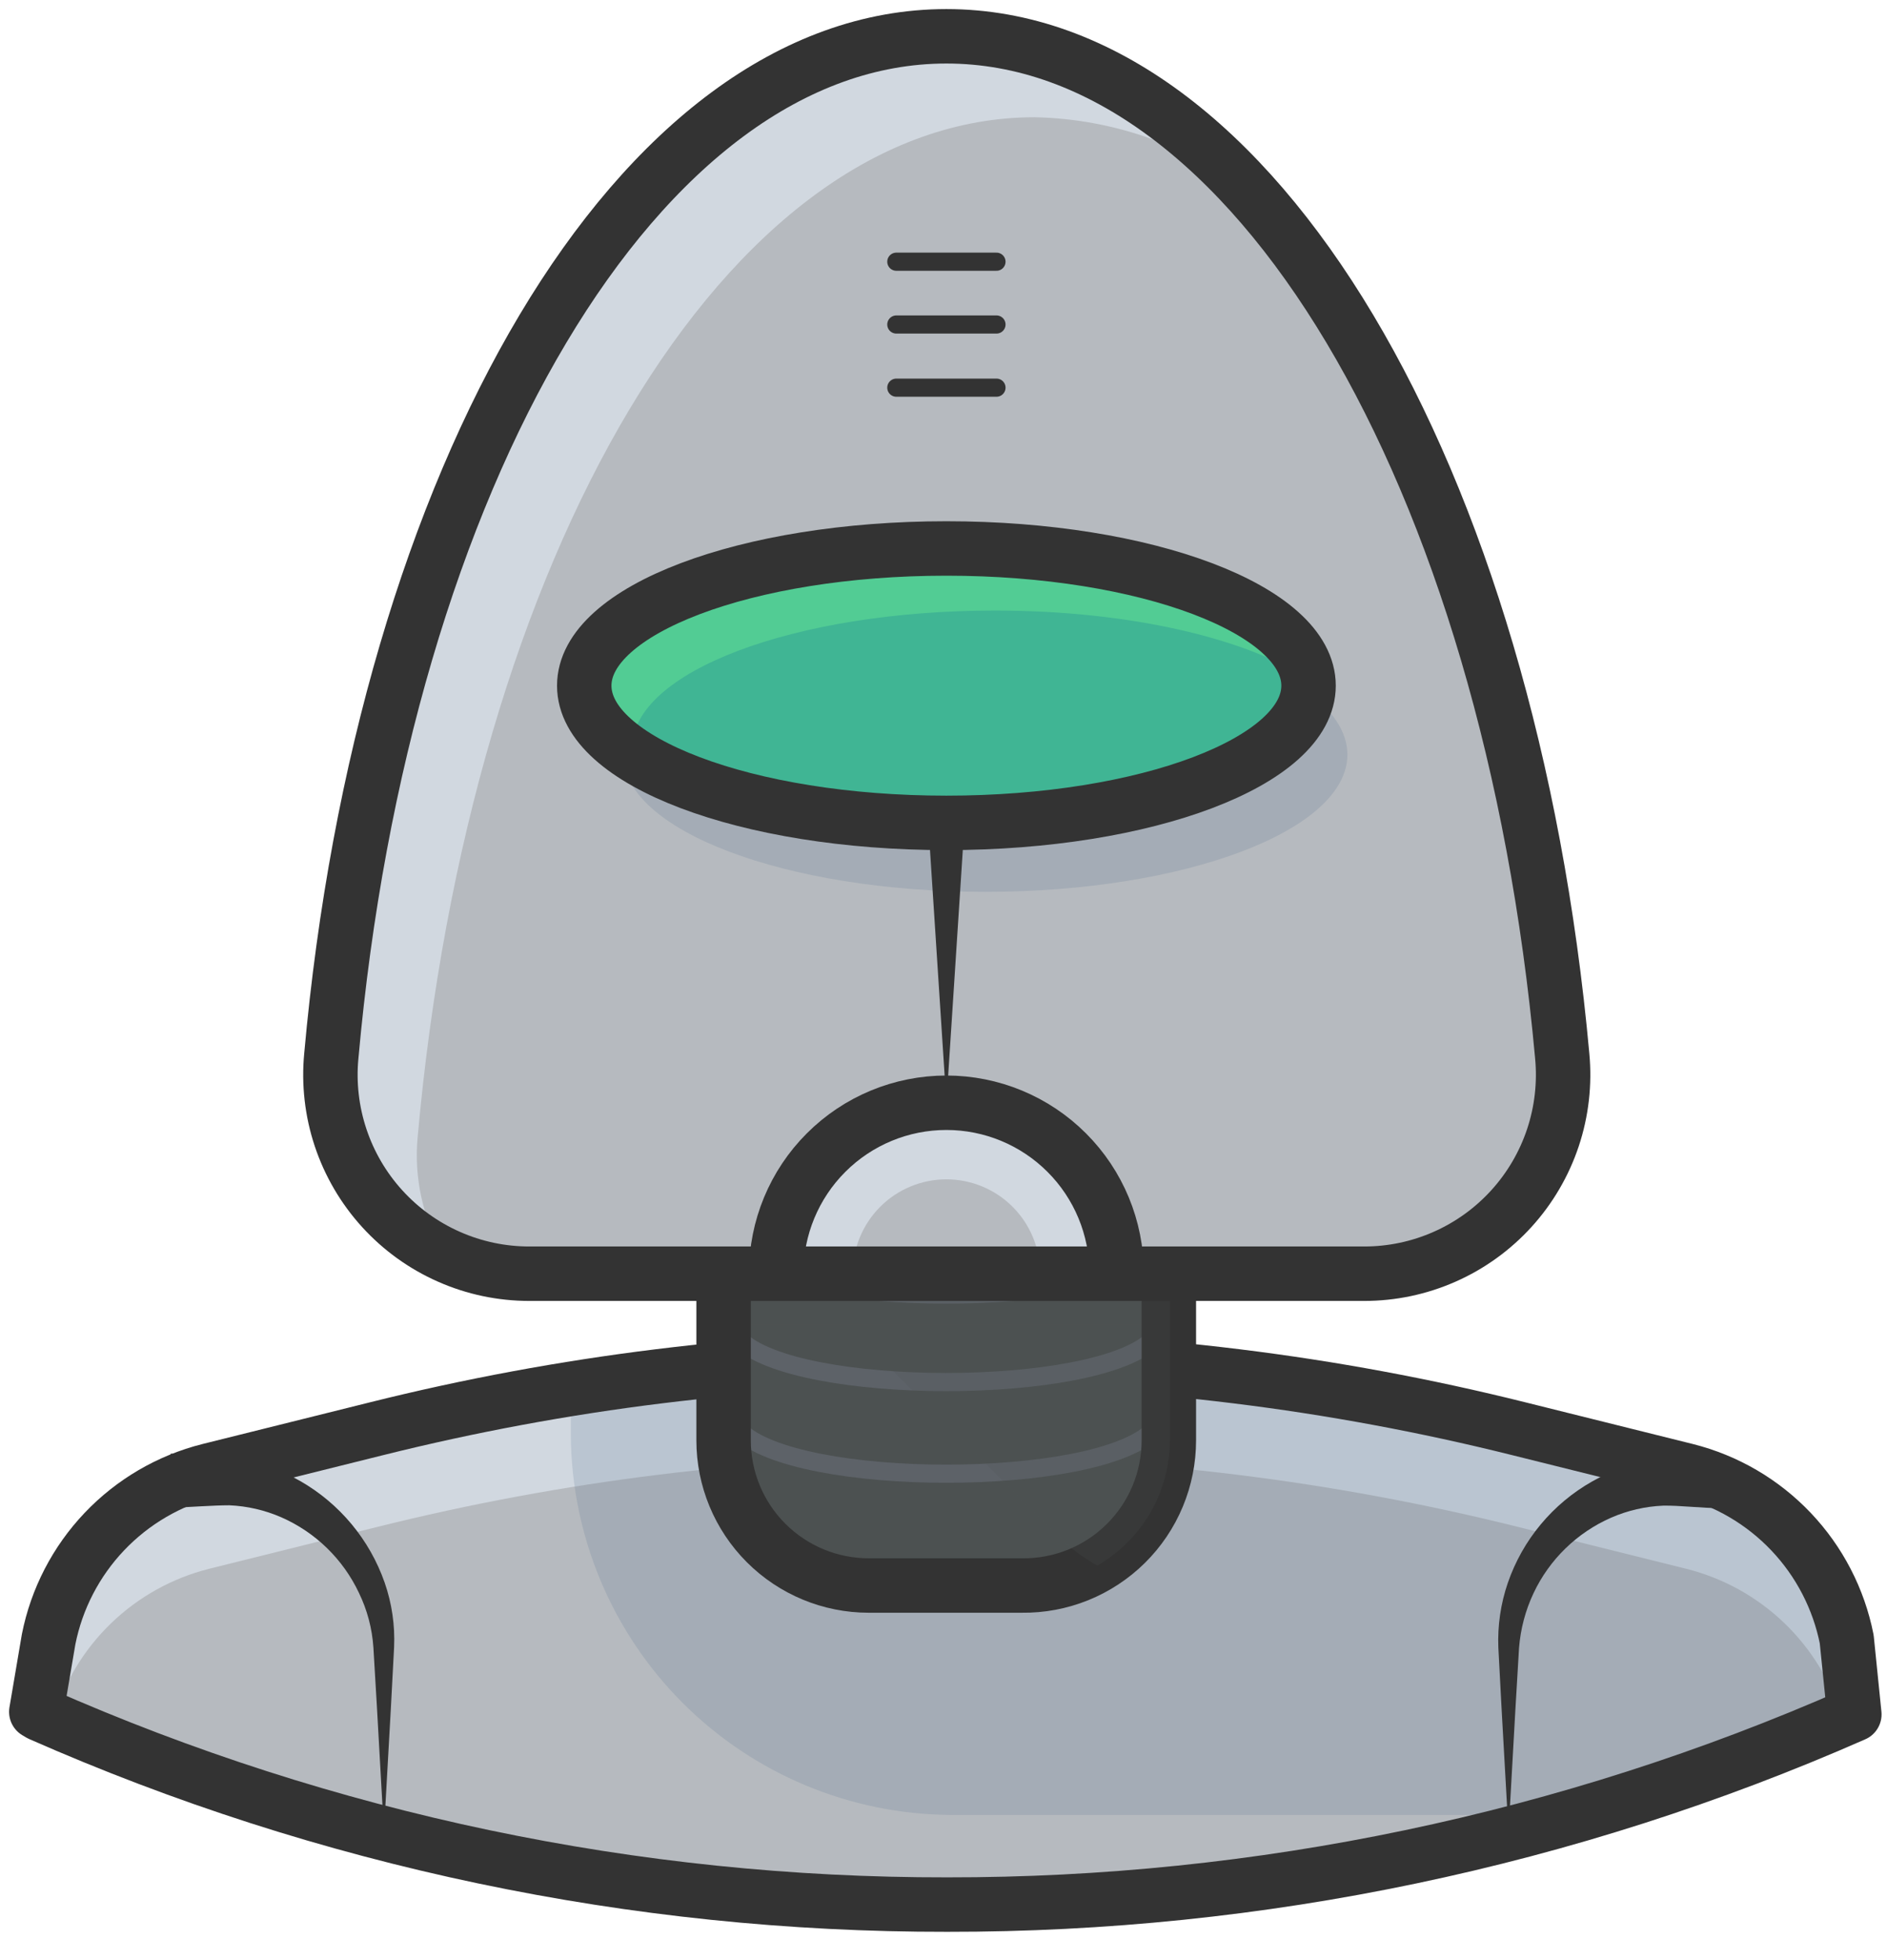 <svg width="52" height="54" viewBox="0 0 52 54" fill="none" xmlns="http://www.w3.org/2000/svg">
<path d="M50.89 45.16C50.669 44.046 50.136 43.018 49.354 42.195C48.571 41.371 47.571 40.787 46.47 40.51L41.85 39.36C36.718 38.079 31.449 37.431 26.16 37.43H26.07C20.781 37.431 15.512 38.079 10.38 39.36L5.76 40.51C4.659 40.787 3.659 41.371 2.876 42.195C2.094 43.018 1.561 44.046 1.34 45.16L1 47.16L1.1 47.22C8.976 50.694 17.492 52.483 26.1 52.47C34.707 52.481 43.222 50.697 51.1 47.23L50.89 45.16Z" fill="#D1D8E0"/>
<path d="M46.47 43.22L41.85 42.07C36.718 40.789 31.449 40.141 26.16 40.14H26.07C20.781 40.141 15.512 40.789 10.38 42.07L5.76 43.22C4.747 43.475 3.819 43.991 3.066 44.715C2.314 45.44 1.764 46.348 1.47 47.35C9.249 50.724 17.64 52.46 26.12 52.45C34.6 52.461 42.991 50.725 50.77 47.35C50.475 46.346 49.923 45.438 49.169 44.713C48.415 43.989 47.484 43.474 46.47 43.22Z" fill="#B6BABF"/>
<path opacity="0.18" d="M46.47 40.51L41.85 39.36C36.718 38.079 31.449 37.431 26.16 37.43H26.07C22.606 37.429 19.148 37.71 15.73 38.27V39.54C15.748 42.307 16.855 44.955 18.81 46.913C20.766 48.87 23.413 49.979 26.18 50H43.5C46.094 49.243 48.636 48.318 51.11 47.23L50.84 45.23C50.635 44.11 50.115 43.071 49.341 42.235C48.567 41.399 47.571 40.801 46.47 40.51Z" fill="#53728C"/>
<path d="M50.89 45.16C50.669 44.046 50.136 43.018 49.354 42.195C48.571 41.371 47.571 40.787 46.47 40.51L41.85 39.36C36.718 38.079 31.449 37.431 26.16 37.43H26.07C20.781 37.431 15.512 38.079 10.38 39.36L5.76 40.51C4.659 40.787 3.659 41.371 2.876 42.195C2.094 43.018 1.561 44.046 1.34 45.16L1 47.16L1.1 47.22C8.976 50.694 17.492 52.483 26.1 52.47C34.707 52.481 43.222 50.697 51.1 47.23V47.23L50.89 45.16Z" stroke="#333333" stroke-width="1.5" stroke-linejoin="round"/>
<path d="M32.21 39.68V31.68H19.94V39.68C19.94 40.741 20.361 41.758 21.111 42.508C21.862 43.259 22.879 43.68 23.94 43.68H28.16C28.689 43.687 29.215 43.588 29.706 43.39C30.197 43.192 30.644 42.898 31.021 42.526C31.398 42.154 31.697 41.711 31.901 41.222C32.105 40.734 32.21 40.209 32.21 39.68Z" fill="#4C5151"/>
<path opacity="0.18" d="M32.21 31.63H19.94V36.49H32.21V31.63Z" fill="#4E5454"/>
<path d="M31.79 34.48C30.21 36.06 21.94 36.06 20.36 34.48" stroke="#5D6268" stroke-width="0.5" stroke-linejoin="round"/>
<path d="M31.79 36.89C30.21 38.47 21.94 38.47 20.36 36.89" stroke="#5D6268" stroke-width="0.5" stroke-linejoin="round"/>
<path d="M31.79 39.4C30.21 41 21.94 41 20.36 39.4" stroke="#5D6268" stroke-width="0.5" stroke-linejoin="round"/>
<path d="M32.21 39.68V31.68H19.94V39.68C19.94 40.741 20.361 41.758 21.111 42.508C21.862 43.259 22.879 43.68 23.94 43.68H28.16C28.689 43.687 29.215 43.588 29.706 43.39C30.197 43.192 30.644 42.898 31.021 42.526C31.398 42.154 31.697 41.711 31.901 41.222C32.105 40.734 32.21 40.209 32.21 39.68Z" stroke="#333333" stroke-width="1.5" stroke-linejoin="round"/>
<path opacity="0.18" d="M30.24 43.13C30.846 42.78 31.35 42.277 31.701 41.672C32.051 41.067 32.237 40.38 32.24 39.68V31.68H19.94V33.1L29.17 42.33C29.488 42.645 29.848 42.914 30.24 43.13Z" fill="#4E5454"/>
<path d="M26.08 1C17.6 1 10.56 13.13 9.13 29.09C9.057 29.85 9.145 30.618 9.386 31.342C9.628 32.067 10.018 32.733 10.532 33.298C11.046 33.863 11.673 34.315 12.372 34.623C13.07 34.932 13.826 35.091 14.59 35.09H37.59C38.354 35.091 39.109 34.932 39.808 34.623C40.507 34.315 41.134 33.863 41.648 33.298C42.162 32.733 42.552 32.067 42.794 31.342C43.035 30.618 43.122 29.85 43.05 29.09C41.6 13.13 34.55 1 26.08 1Z" fill="#B6BABF"/>
<path d="M26.08 1C17.6 1 10.56 13.13 9.13 29.09C9.057 29.85 9.145 30.618 9.386 31.342C9.628 32.067 10.018 32.733 10.532 33.298C11.046 33.863 11.673 34.315 12.372 34.623C13.07 34.932 13.826 35.091 14.59 35.09H37.59C38.354 35.091 39.109 34.932 39.808 34.623C40.507 34.315 41.134 33.863 41.648 33.298C42.162 32.733 42.552 32.067 42.794 31.342C43.035 30.618 43.122 29.85 43.05 29.09C41.6 13.13 34.55 1 26.08 1Z" fill="#B6BABF"/>
<path opacity="0.18" d="M27.15 24.57C32.662 24.57 37.13 22.878 37.13 20.79C37.13 18.702 32.662 17.01 27.15 17.01C21.638 17.01 17.17 18.702 17.17 20.79C17.17 22.878 21.638 24.57 27.15 24.57Z" fill="#53728C"/>
<path d="M30.37 35.07H28.66C28.66 34.386 28.388 33.73 27.904 33.246C27.421 32.762 26.764 32.49 26.08 32.49C25.396 32.49 24.739 32.762 24.256 33.246C23.772 33.73 23.5 34.386 23.5 35.07H21.79C21.79 34.507 21.901 33.949 22.117 33.428C22.332 32.908 22.648 32.435 23.047 32.036C23.445 31.638 23.918 31.322 24.438 31.107C24.959 30.891 25.517 30.78 26.08 30.78C26.643 30.78 27.201 30.891 27.722 31.107C28.242 31.322 28.715 31.638 29.113 32.036C29.512 32.435 29.828 32.908 30.044 33.428C30.259 33.949 30.37 34.507 30.37 35.07Z" fill="#D1D8E0"/>
<path d="M11.51 31.32C12.94 15.32 19.98 3.23 28.51 3.23C30.744 3.275 32.9 4.059 34.64 5.46C32.07 2.62 29.17 1 26.08 1C17.6 1 10.56 13.13 9.13 29.09C9.032 30.198 9.274 31.31 9.822 32.278C10.37 33.245 11.2 34.024 12.2 34.51C11.646 33.544 11.405 32.429 11.51 31.32Z" fill="#D1D8E0"/>
<path d="M26.08 1C17.6 1 10.56 13.13 9.13 29.09C9.057 29.85 9.145 30.618 9.386 31.342C9.628 32.067 10.018 32.733 10.532 33.298C11.046 33.863 11.673 34.315 12.372 34.623C13.07 34.932 13.826 35.091 14.59 35.09H37.59C38.354 35.091 39.109 34.932 39.808 34.623C40.507 34.315 41.134 33.863 41.648 33.298C42.162 32.733 42.552 32.067 42.794 31.342C43.035 30.618 43.122 29.85 43.05 29.09C41.6 13.13 34.55 1 26.08 1Z" stroke="#333333" stroke-width="1.5" stroke-linejoin="round"/>
<path d="M26.08 22.67C31.592 22.67 36.06 20.978 36.06 18.89C36.06 16.802 31.592 15.11 26.08 15.11C20.568 15.11 16.1 16.802 16.1 18.89C16.1 20.978 20.568 22.67 26.08 22.67Z" fill="#40B594"/>
<path d="M17.42 20.6C17.42 18.51 21.89 16.82 27.42 16.82C31.11 16.82 34.32 17.58 36.05 18.71C35.79 16.71 31.44 15.11 26.05 15.11C20.54 15.11 16.05 16.8 16.05 18.89C16.101 19.293 16.251 19.678 16.487 20.009C16.722 20.341 17.036 20.609 17.4 20.79C17.44 20.73 17.42 20.67 17.42 20.6Z" fill="#52CC94"/>
<path d="M26.08 22.67C31.592 22.67 36.06 20.978 36.06 18.89C36.06 16.802 31.592 15.11 26.08 15.11C20.568 15.11 16.1 16.802 16.1 18.89C16.1 20.978 20.568 22.67 26.08 22.67Z" stroke="#333333" stroke-width="1.5" stroke-linejoin="round"/>
<path d="M21.39 35.07C21.39 33.826 21.884 32.633 22.764 31.754C23.643 30.874 24.836 30.38 26.08 30.38C27.324 30.38 28.517 30.874 29.396 31.754C30.276 32.633 30.77 33.826 30.77 35.07" stroke="#333333" stroke-width="1.5" stroke-linejoin="round"/>
<path d="M26.58 22.68L26.08 30.38L25.58 22.68H26.58Z" fill="#333333"/>
<path d="M24.7 10.68H27.46" stroke="#333333" stroke-width="0.5" stroke-linecap="round" stroke-linejoin="round"/>
<path d="M24.7 8.94H27.46" stroke="#333333" stroke-width="0.5" stroke-linecap="round" stroke-linejoin="round"/>
<path d="M24.7 7.21H27.46" stroke="#333333" stroke-width="0.5" stroke-linecap="round" stroke-linejoin="round"/>
<path d="M4.71 40.05C5.29 40.05 5.79 40.05 6.47 40.17C7.103 40.271 7.712 40.484 8.27 40.8C9.359 41.422 10.186 42.416 10.6 43.6C10.799 44.171 10.887 44.776 10.86 45.38L10.77 47.08L10.58 50.46L10.39 47.08L10.29 45.39C10.255 44.865 10.12 44.353 9.89 43.88C9.451 42.951 8.691 42.212 7.75 41.8C7.298 41.603 6.813 41.491 6.32 41.47C5.87 41.47 5.24 41.52 4.7 41.54V40.05H4.71Z" fill="#333333"/>
<path d="M47.45 41.55C46.9 41.55 46.27 41.47 45.83 41.48C45.337 41.501 44.852 41.613 44.4 41.81C43.459 42.222 42.698 42.961 42.26 43.89C42.036 44.365 41.901 44.877 41.86 45.4L41.76 47.09L41.57 50.47L41.38 47.09L41.29 45.39C41.266 44.786 41.354 44.182 41.55 43.61C41.958 42.423 42.787 41.427 43.88 40.81C44.438 40.494 45.047 40.281 45.68 40.18C46.36 40.1 46.86 40.1 47.44 40.06V41.55H47.45Z" fill="#333333"/>
</svg>
